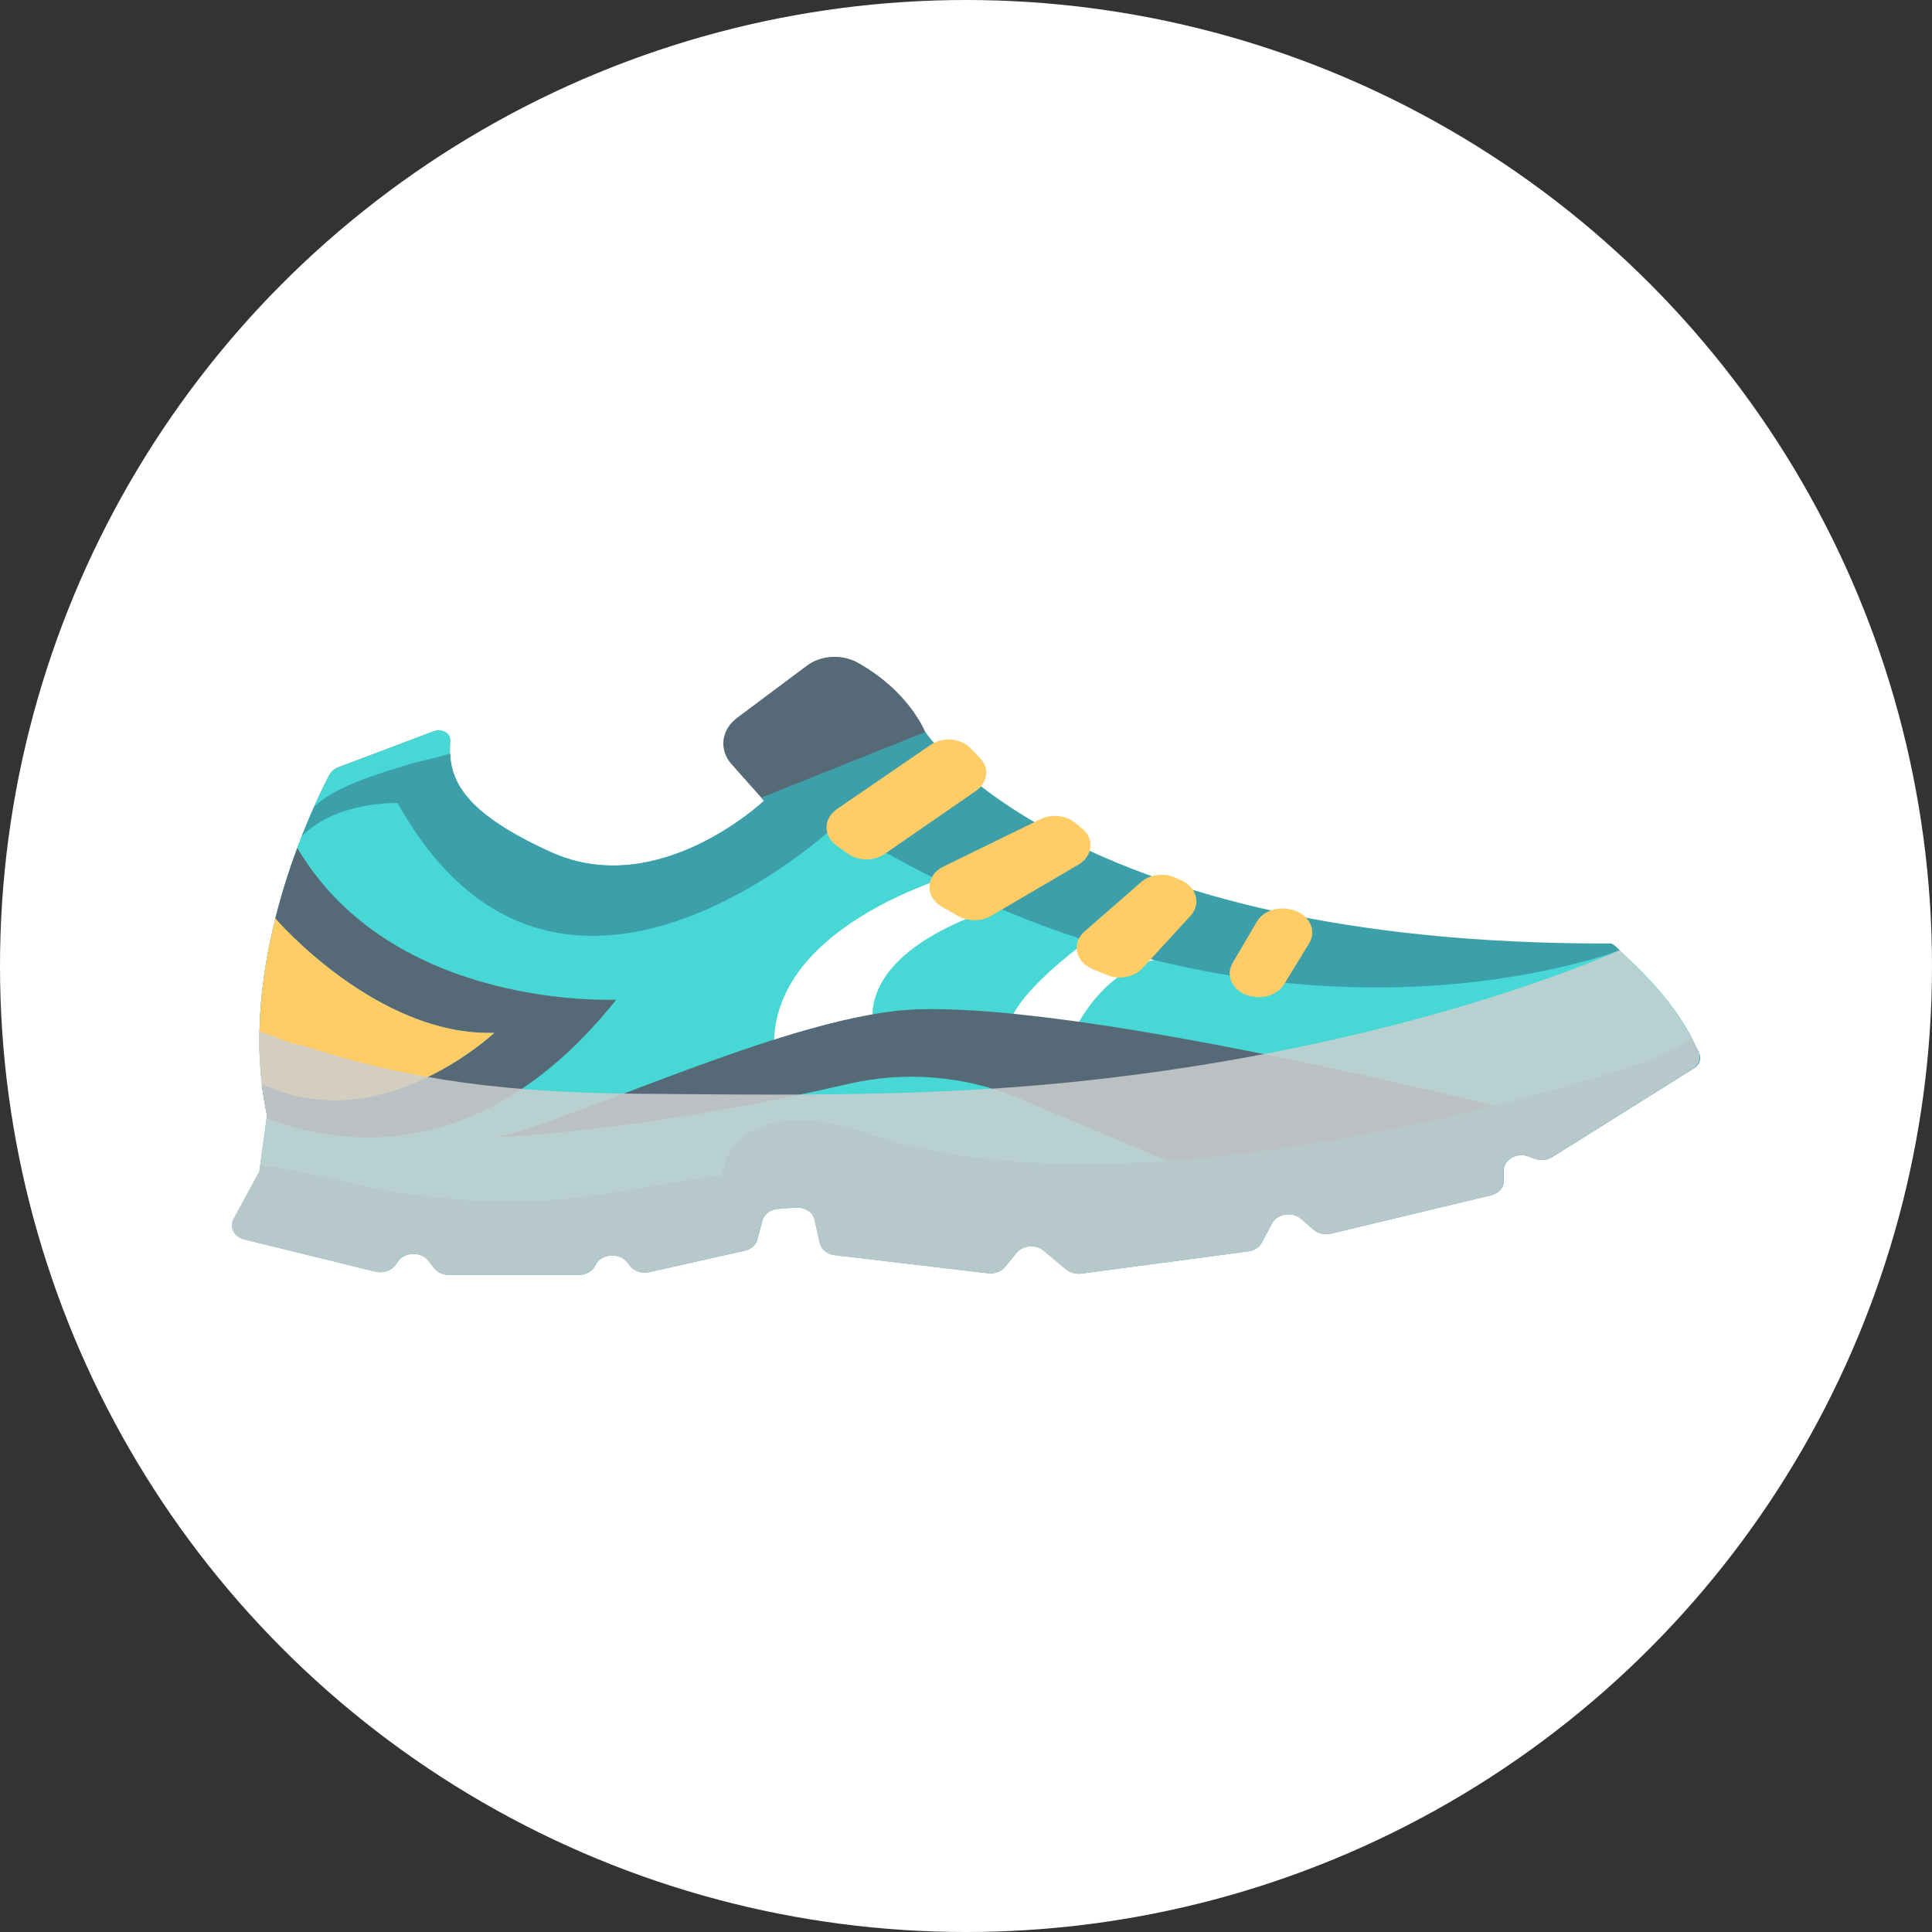 <svg width="50" height="50" viewBox="0 0 50 50" fill="none" xmlns="http://www.w3.org/2000/svg">
<rect x="0" y="0" width="50" height="50" fill="#333333" stroke="none"/>
<circle cx="25" cy="25" r="25" fill="white"/>
<g clip-path="url(#clip0_214_7)">
<path d="M43.964 27.23L43.719 26.735C43.719 26.735 42.791 25.374 41.76 24.465C41.76 24.465 31.988 25.365 25.756 20.678H19.727L19.773 20.73C19.773 20.73 17.038 23.322 14.26 22.061C11.868 20.974 11.587 20.1 11.649 19.187C11.665 18.987 11.415 18.852 11.201 18.935L8.778 19.848C8.658 19.891 8.569 19.97 8.517 20.065C8.085 20.9 6.084 25.009 6.912 28.865L6.714 30.317L6.042 31.552C5.927 31.765 6.063 32.013 6.329 32.078L9.711 32.909C9.919 32.961 10.138 32.883 10.242 32.726L10.294 32.652C10.461 32.396 10.894 32.383 11.086 32.626L11.238 32.822C11.321 32.931 11.467 32.996 11.623 32.996H14.974C15.167 32.996 15.339 32.896 15.406 32.748L15.412 32.739C15.547 32.448 16.016 32.404 16.225 32.661L16.308 32.765C16.417 32.904 16.621 32.965 16.808 32.922L19.268 32.37C19.435 32.335 19.56 32.222 19.596 32.083L19.732 31.583C19.773 31.422 19.94 31.3 20.138 31.287L20.586 31.252C20.821 31.235 21.04 31.37 21.081 31.565L21.217 32.174C21.253 32.335 21.41 32.461 21.603 32.483L25.563 32.952C25.74 32.974 25.912 32.909 26.011 32.787L26.303 32.426C26.465 32.226 26.809 32.196 27.012 32.37L27.59 32.852C27.695 32.939 27.84 32.978 27.986 32.961L32.301 32.387C32.458 32.365 32.588 32.283 32.65 32.165L32.921 31.657C33.057 31.404 33.453 31.348 33.677 31.548L33.99 31.822C34.109 31.926 34.287 31.965 34.453 31.926L38.586 30.935C38.784 30.887 38.919 30.735 38.919 30.565V30.283C38.919 30 39.274 29.813 39.576 29.935L39.701 29.983C39.857 30.044 40.04 30.03 40.175 29.944L43.807 27.67C43.985 27.578 44.047 27.391 43.964 27.23Z" fill="#3D9FAA"/>
<path d="M43.734 26.774C43.307 25.948 42.505 25.109 41.76 24.461C41.76 24.461 31.952 25.365 25.719 20.648H19.706L19.773 20.726C19.773 20.726 17.038 23.317 14.26 22.056C11.8 20.939 11.576 20.1 11.654 19.161C11.67 18.974 11.436 18.843 11.227 18.922L8.778 19.852C8.658 19.896 8.569 19.974 8.517 20.07C8.085 20.9 6.084 25.009 6.912 28.865L6.735 30.165C7.777 30.256 8.736 30.574 9.773 30.77C11.06 31.013 12.509 31.131 13.828 31.083C15.406 31.026 16.97 30.635 18.533 30.435C18.585 30.43 18.632 30.426 18.684 30.417C18.882 28.926 20.706 28.709 22.285 29.278C24.677 30.139 27.658 30.23 30.222 30.044C32.692 29.865 35.131 29.456 37.518 28.9C38.007 28.791 44.021 27.326 43.734 26.774Z" fill="#47D7D4"/>
<path d="M25.777 20.691C25.146 20.222 24.552 19.691 24.01 19.1C24.01 19.1 23.651 17.965 22.202 17.152C21.795 16.922 21.248 16.952 20.884 17.226L19.075 18.578C18.663 18.887 18.601 19.404 18.929 19.774L19.742 20.687H25.777V20.691Z" fill="#566977"/>
<path d="M15.949 25.87C15.949 25.87 10.185 26.165 7.694 21.944C7.496 22.478 7.293 23.096 7.126 23.77C7.126 23.77 9.742 26.822 12.791 26.73C12.791 26.73 9.846 29.509 6.777 28.052C6.808 28.326 6.855 28.596 6.912 28.865L6.902 28.939C8.695 29.63 12.436 30.283 15.949 25.87Z" fill="#566977"/>
<path d="M6.777 28.052C9.846 29.509 12.79 26.73 12.79 26.73C9.742 26.822 7.126 23.77 7.126 23.77C6.803 25.061 6.605 26.556 6.777 28.052Z" fill="#FFCC66"/>
<path d="M24.886 22.583C24.886 22.583 19.575 23.97 20.065 27.465L22.681 26.831C22.681 26.831 21.644 24.739 26.136 23.378L24.886 22.583Z" fill="white"/>
<path d="M28.315 24.222C28.315 24.222 25.991 25.831 26.095 26.757L27.596 27.135C27.596 27.135 28.268 25.135 30.024 24.809C30.019 24.809 29.138 24.126 28.315 24.222Z" fill="white"/>
<path d="M41.681 24.417C27.611 24.461 23.948 18.944 23.948 18.944L19.706 20.643L19.773 20.722C19.773 20.722 17.038 23.313 14.26 22.052C12.149 21.096 11.686 20.3 11.649 19.5C11.284 19.626 10.888 19.683 10.518 19.8C9.924 19.987 8.694 20.33 8.132 20.878C8.033 21.1 7.923 21.357 7.809 21.643C8.721 20.722 10.289 20.783 10.289 20.783C14.427 28.187 21.67 21.326 21.67 21.326C31.603 27.491 39.863 25.304 41.921 24.6H41.926C41.921 24.6 41.76 24.417 41.681 24.417Z" fill="#3D9FAA"/>
<path d="M22.895 22.1L25.255 20.47C25.568 20.252 25.615 19.87 25.354 19.609L25.12 19.365C24.859 19.1 24.396 19.061 24.083 19.278L21.66 20.939C21.305 21.183 21.3 21.635 21.649 21.883L21.946 22.096C22.217 22.287 22.619 22.291 22.895 22.1Z" fill="#FFCC66"/>
<path d="M25.646 23.704L27.908 22.378C28.288 22.157 28.33 21.7 27.997 21.435L27.814 21.287C27.575 21.096 27.215 21.061 26.928 21.2L24.416 22.426C23.953 22.652 23.927 23.209 24.375 23.465L24.807 23.713C25.058 23.852 25.396 23.852 25.646 23.704Z" fill="#FFCC66"/>
<path d="M29.529 22.831L28.07 24.104C27.726 24.404 27.83 24.896 28.273 25.078L28.654 25.235C28.971 25.365 29.352 25.291 29.566 25.057L30.811 23.7C31.087 23.396 30.973 22.961 30.571 22.783L30.404 22.709C30.113 22.583 29.753 22.631 29.529 22.831Z" fill="#FFCC66"/>
<path d="M32.525 23.857L31.9 24.922C31.671 25.313 31.988 25.774 32.51 25.804H32.525C32.822 25.822 33.098 25.691 33.234 25.47L33.88 24.413C34.089 24.074 33.88 23.661 33.447 23.548L33.411 23.539C33.057 23.448 32.681 23.583 32.525 23.857Z" fill="#FFCC66"/>
<path d="M23.739 26.122C20.628 26.222 15.219 28.857 12.864 29.435C12.864 29.435 12.864 29.435 12.858 29.435C15.005 29.309 18.059 28.952 21.952 28.052C23.411 27.713 24.974 27.839 26.329 28.409L30.217 30.044H30.222C32.692 29.865 35.131 29.457 37.518 28.9C37.638 28.874 38.075 28.765 38.669 28.613C35.642 27.874 27.544 25.996 23.739 26.122Z" fill="#566977"/>
<path opacity="0.85" d="M43.719 26.73C43.719 26.73 43.693 26.696 43.651 26.635C43.239 25.913 42.567 25.191 41.916 24.6H41.921C41.921 24.596 41.916 24.596 41.91 24.591C41.91 24.591 36.407 27.135 27.653 28.013C23.885 28.391 20.18 28.339 16.396 28.304C13.327 28.278 10.649 27.987 7.881 27.07C7.642 27.03 7.397 26.961 7.167 26.852C7.126 26.835 7.084 26.817 7.042 26.8C6.933 26.765 6.818 26.73 6.709 26.696C6.693 27.426 6.756 28.152 6.907 28.865L6.896 28.939L6.709 30.317L6.037 31.552C5.922 31.765 6.057 32.013 6.323 32.078L9.705 32.909C9.914 32.961 10.133 32.883 10.237 32.726L10.289 32.652C10.456 32.396 10.888 32.383 11.081 32.626L11.232 32.822C11.316 32.93 11.461 32.996 11.618 32.996H14.969C15.161 32.996 15.333 32.896 15.401 32.748L15.406 32.739C15.542 32.448 16.011 32.404 16.219 32.661L16.303 32.765C16.412 32.904 16.615 32.965 16.803 32.922L19.263 32.37C19.429 32.335 19.554 32.222 19.591 32.083L19.726 31.583C19.768 31.422 19.935 31.3 20.133 31.287L20.581 31.252C20.816 31.235 21.034 31.37 21.076 31.565L21.212 32.174C21.248 32.335 21.404 32.461 21.597 32.483L25.558 32.952C25.735 32.974 25.907 32.909 26.006 32.787L26.298 32.426C26.459 32.226 26.803 32.196 27.006 32.37L27.585 32.852C27.689 32.939 27.835 32.978 27.981 32.961L32.296 32.387C32.452 32.365 32.582 32.283 32.645 32.165L32.916 31.657C33.051 31.404 33.447 31.348 33.672 31.548L33.984 31.822C34.104 31.926 34.281 31.965 34.448 31.926L38.581 30.935C38.779 30.887 38.914 30.735 38.914 30.565V30.283C38.914 30 39.268 29.813 39.571 29.935L39.696 29.983C39.852 30.044 40.034 30.03 40.17 29.944L43.802 27.67C43.969 27.565 44.031 27.378 43.953 27.217L43.719 26.73Z" fill="#CDCFD0"/>
</g>
<defs>
<clipPath id="clip0_214_7">
<rect width="38" height="16" fill="white" transform="translate(6 17)"/>
</clipPath>
</defs>
</svg>
